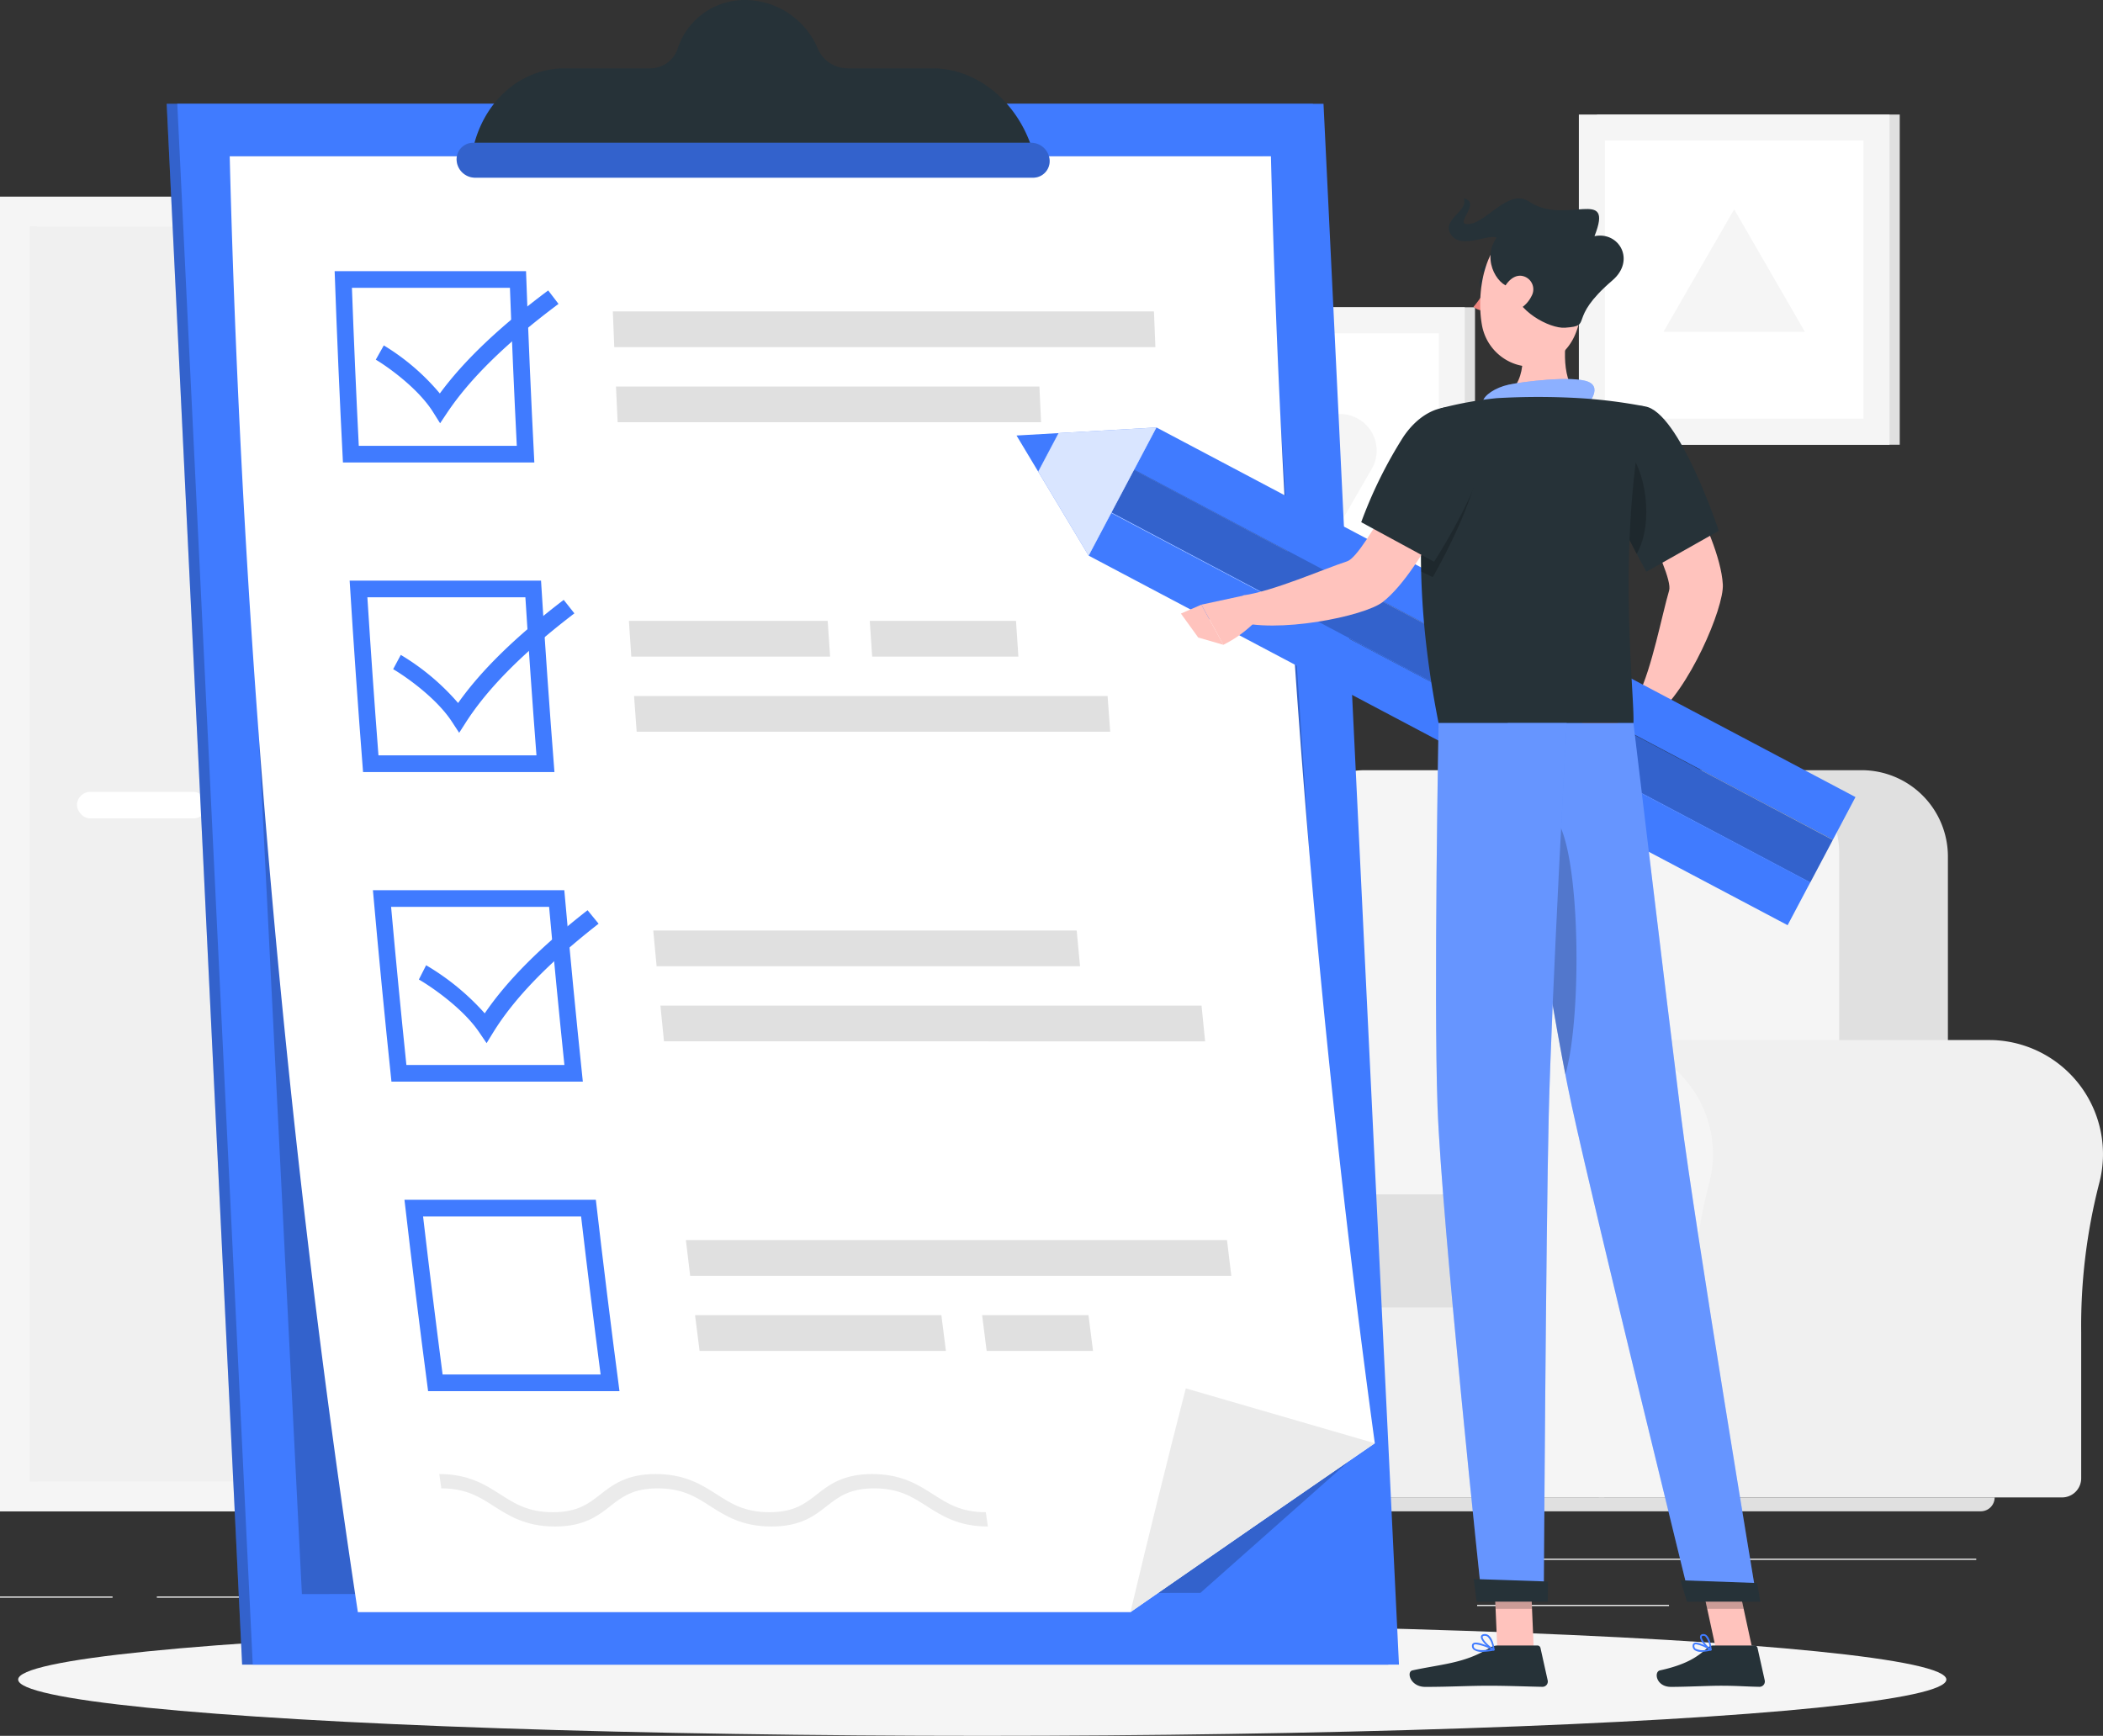 <svg id="Camada_1" data-name="Camada 1" xmlns="http://www.w3.org/2000/svg" viewBox="0 0 451.359 372.609"><rect x="0" y="0" width="451.359" height="372.609" fill="#333333" stroke="none"/><defs><style>.cls-1{fill:#ebebeb;}.cls-2{fill:#f0f0f0;}.cls-3{fill:#f5f5f5;}.cls-10,.cls-12,.cls-14,.cls-4{fill:#fff;}.cls-5{fill:#e0e0e0;}.cls-6{fill:#407bff;}.cls-10,.cls-12,.cls-14,.cls-7{isolation:isolate;}.cls-14,.cls-7{opacity:0.2;}.cls-8{fill:#263238;}.cls-9{fill:#ffc3bd;}.cls-10{opacity:0.4;}.cls-11{fill:#b55b52;}.cls-12{opacity:0.8;}.cls-13{fill:#ed847e;}</style></defs><g id="Background_Complete" data-name="Background Complete"><rect class="cls-1" x="327.144" y="334.574" width="97.011" height="0.267"/><rect class="cls-1" x="270.938" y="331.678" width="26.56" height="0.267"/><rect class="cls-1" x="317.032" y="344.484" width="41.18" height="0.267"/><rect class="cls-1" x="0" y="342.691" width="24.159" height="0.267"/><rect class="cls-1" x="33.661" y="342.691" width="28.696" height="0.267"/><rect class="cls-1" x="134.309" y="338.185" width="49.986" height="0.267"/><rect class="cls-2" x="0" y="42.226" width="127.591" height="282.184"/><rect class="cls-3" y="42.226" width="121.544" height="282.184"/><rect class="cls-2" x="6.403" y="48.63" width="108.738" height="269.377"/><rect class="cls-4" x="16.52" y="169.981" width="27.866" height="5.692" rx="2.846"/><rect class="cls-2" x="6.403" y="48.63" width="1.661" height="269.377"/><rect class="cls-2" x="187.364" y="236.674" width="18.996" height="82.386"/><rect class="cls-2" x="109.031" y="319.06" width="93.682" height="5.22"/><rect class="cls-3" x="105.383" y="236.674" width="81.981" height="82.386"/><rect class="cls-2" x="112.852" y="246.814" width="67.043" height="27.02"/><rect class="cls-2" x="112.852" y="281.899" width="67.043" height="27.02"/><path class="cls-3" d="M177.933,249.092h-15.053a1.853,1.853,0,0,1-1.853-1.853h0a1.853,1.853,0,0,1,1.853-1.853h15.053a1.853,1.853,0,0,1,1.853,1.853h0A1.853,1.853,0,0,1,177.933,249.092Z" transform="translate(-24.033)"/><path class="cls-3" d="M177.933,284.177h-15.053a1.853,1.853,0,0,1-1.853-1.853h0a1.853,1.853,0,0,1,1.853-1.853h15.053a1.853,1.853,0,0,1,1.853,1.853h0A1.853,1.853,0,0,1,177.933,284.177Z" transform="translate(-24.033)"/><path class="cls-3" d="M176.654,189.43h0a1.406,1.406,0,0,1,1.406,1.406v42.81a1.406,1.406,0,0,1-1.406,1.406h0a1.406,1.406,0,0,1-1.406-1.406V190.837A1.406,1.406,0,0,1,176.654,189.43Z" transform="translate(-24.033)"/><rect class="cls-2" x="139.441" y="233.392" width="26.36" height="3.321"/><path class="cls-2" d="M183.957,186.635h0a.703.703,0,0,1,.703.703v21.405a.703.703,0,0,1-.703.703h0a.703.703,0,0,1-.703-.703v-21.405A.703.703,0,0,1,183.957,186.635Z" transform="translate(-24.033)"/><path class="cls-2" d="M156.159,194.743s.521-20.148,20.495-20.148,20.495,20.148,20.495,20.148Z" transform="translate(-24.033)"/><path class="cls-2" d="M329.098,223.246v.007c.569-0,1.141.012,1.718.051a24.496,24.496,0,0,1,21.929,30.797,122.591,122.591,0,0,0-3.839,31.897v31.319a4.112,4.112,0,0,1-4.112,4.112H245.381V223.246Z" transform="translate(-24.033)"/><path class="cls-3" d="M220.895,247.732a24.487,24.487,0,1,1,48.133,6.37,122.59,122.59,0,0,0-3.839,31.897V317.318a4.112,4.112,0,0,1-4.112,4.112H229.685a4.112,4.112,0,0,1-4.112-4.112h0V284.16a111.793,111.793,0,0,0-3.792-29.884A24.46,24.46,0,0,1,220.895,247.732Z" transform="translate(-24.033)"/><rect class="cls-2" x="255.088" y="261.817" width="89.232" height="59.613"/><path class="cls-5" d="M442.104,275.294H322.67V183.858a18.532,18.532,0,0,1,18.532-18.532h82.37a18.532,18.532,0,0,1,18.532,18.532h0v91.436h0Z" transform="translate(-24.033)"/><path class="cls-3" d="M418.772,275.294H299.338V182.965a17.639,17.639,0,0,1,17.639-17.639h84.156a17.639,17.639,0,0,1,17.639,17.639v92.329h-0Z" transform="translate(-24.033)"/><path class="cls-5" d="M362.513,280.651H280.266a5.378,5.378,0,0,1-5.378-5.378V261.752a5.378,5.378,0,0,1,5.378-5.378h82.247a1.606,1.606,0,0,1,1.606,1.606v21.064a1.606,1.606,0,0,1-1.606,1.606Z" transform="translate(-24.033)"/><path class="cls-2" d="M450.903,223.246v.007c.569-0,1.141.012,1.718.051a24.496,24.496,0,0,1,21.929,30.797A122.59,122.59,0,0,0,470.711,285.999v31.319a4.112,4.112,0,0,1-4.112,4.112H367.186V223.246Z" transform="translate(-24.033)"/><path class="cls-3" d="M342.7,247.732a24.487,24.487,0,1,1,48.133,6.37,122.59,122.59,0,0,0-3.839,31.897V317.318a4.112,4.112,0,0,1-4.112,4.112H351.49a4.112,4.112,0,0,1-4.112-4.112V284.16a111.791,111.791,0,0,0-3.792-29.884A24.459,24.459,0,0,1,342.7,247.732Z" transform="translate(-24.033)"/><path class="cls-5" d="M449.156,324.41H247.128a2.981,2.981,0,0,1-2.981-2.981H452.137A2.981,2.981,0,0,1,449.156,324.41Z" transform="translate(-24.033)"/><rect class="cls-5" x="342.753" y="24.587" width="64.982" height="70.878"/><rect class="cls-3" x="338.866" y="24.587" width="66.673" height="70.878"/><rect class="cls-4" x="344.451" y="30.172" width="55.502" height="59.707"/><polygon class="cls-3" points="372.202 44.932 387.381 71.223 357.023 71.223 372.202 44.932"/><rect class="cls-5" x="251.593" y="65.96" width="64.982" height="70.878"/><rect class="cls-3" x="247.706" y="65.96" width="66.673" height="70.878"/><rect class="cls-4" x="253.291" y="71.546" width="55.502" height="59.707"/><path class="cls-3" d="M298.283,112.046l-6.584-11.404A7.843,7.843,0,0,1,298.491,88.878h13.168a7.843,7.843,0,0,1,6.792,11.764l-6.584,11.404a7.843,7.843,0,0,1-13.584,0Z" transform="translate(-24.033)"/></g><g id="Shadow"><ellipse id="_Path_" data-name=" Path " class="cls-3" cx="210.818" cy="360.524" rx="206.921" ry="12.084"/></g><g id="Checklist"><polygon class="cls-6" points="281.783 22.281 35.773 22.281 51.968 357.322 297.979 357.322 281.783 22.281"/><polygon class="cls-7" points="281.783 22.281 35.773 22.281 51.968 357.322 297.979 357.322 281.783 22.281"/><polygon class="cls-6" points="284.061 22.281 38.05 22.281 54.245 357.322 300.256 357.322 284.061 22.281"/><polygon class="cls-7" points="271.069 33.551 49.299 33.551 64.794 342.18 257.636 341.923 289.682 313.51 271.069 33.551"/><path class="cls-4" d="M296.805,33.548a2513.361,2513.361,0,0,0,22.3,276.252q-26.359,18.133-52.453,36.255H100.84A2517.473,2517.473,0,0,1,73.332,33.548Z" transform="translate(-24.033)"/><path class="cls-1" d="M319.105,309.8q-26.359,18.133-52.453,36.255,5.709-24.007,11.882-48.034Q298.806,303.912,319.105,309.8Z" transform="translate(-24.033)"/><path class="cls-6" d="M133.479,61.784q.62,16.953,1.471,33.912h-33.913q-.852-16.96-1.471-33.912h33.913m3.454-3.576q-20.538-.001-41.077,0Q96.577,78.734,97.637,99.273h41.077q-1.06-20.538-1.781-41.065Z" transform="translate(-24.033)"/><path class="cls-5" d="M272.01,74.513H155.871q-.16-3.832-.308-7.663,58.07-.001,116.14,0Q271.851,70.683,272.01,74.513Z" transform="translate(-24.033)"/><path class="cls-5" d="M247.474,90.627q-45.44.001-90.88,0-.185-3.832-.357-7.665h90.88Q247.29,86.794,247.474,90.627Z" transform="translate(-24.033)"/><path class="cls-6" d="M136.794,128.208q1.073,16.966,2.378,33.935H105.259q-1.305-16.969-2.378-33.935,16.956-.001,33.913,0m3.358-3.578H99.075q1.27,20.542,2.879,41.092,20.538.001,41.076,0-1.609-20.548-2.879-41.092Z" transform="translate(-24.033)"/><path class="cls-5" d="M202.192,140.947H159.526q-.262-3.834-.512-7.669h42.666Q201.93,137.113,202.192,140.947Z" transform="translate(-24.033)"/><path class="cls-5" d="M242.606,140.947H211.222q-.262-3.834-.513-7.669h31.384Q242.343,137.113,242.606,140.947Z" transform="translate(-24.033)"/><path class="cls-5" d="M262.311,157.07H160.68q-.287-3.834-.562-7.669H261.749Q262.024,153.235,262.311,157.07Z" transform="translate(-24.033)"/><path class="cls-6" d="M141.885,194.666q1.527,16.969,3.284,33.937-16.957.001-33.913,0-1.758-16.968-3.284-33.937h33.913m3.262-3.579H104.071q1.819,20.548,3.977,41.095H149.124q-2.159-20.547-3.977-41.095Z" transform="translate(-24.033)"/><path class="cls-5" d="M281.915,215.862H165.775q.378,3.835.767,7.669H282.682Q282.293,219.696,281.915,215.862Z" transform="translate(-24.033)"/><path class="cls-5" d="M255.12,199.738q-45.44.001-90.88,0,.353,3.834.717,7.669,45.44-.001,90.88,0Q255.472,203.572,255.12,199.738Z" transform="translate(-24.033)"/><path class="cls-6" d="M148.751,261.12q1.98,16.964,4.19,33.923h-33.913q-2.211-16.959-4.19-33.923,16.957-.001,33.913,0m3.167-3.578H110.841q2.367,20.543,5.074,41.078H156.991q-2.707-20.533-5.074-41.078Z" transform="translate(-24.033)"/><path class="cls-5" d="M288.303,273.857q-58.07-.001-116.14,0-.467-3.832-.922-7.667H287.381Q287.836,270.024,288.303,273.857Z" transform="translate(-24.033)"/><path class="cls-5" d="M227.048,289.974h-52.869q-.492-3.832-.971-7.666h52.869Q226.556,286.14,227.048,289.974Z" transform="translate(-24.033)"/><path class="cls-5" d="M258.622,289.974h-22.829q-.492-3.832-.971-7.666h22.829Q258.131,286.14,258.622,289.974Z" transform="translate(-24.033)"/><path class="cls-6" d="M118.491,90.856q-.753-1.198-1.504-2.396c-3.281-5.225-9.991-9.895-12.299-11.254q.859-1.531,1.719-3.062a48.411,48.411,0,0,1,12.026,10.319c5.165-7.04,12.797-14.301,23.256-22.12q1.106,1.445,2.214,2.891c-11.168,8.353-18.981,16.01-23.908,23.371Q119.243,89.731,118.491,90.856Z" transform="translate(-24.033)"/><path class="cls-6" d="M122.583,157.299q-.786-1.198-1.568-2.397c-3.417-5.229-10.254-9.903-12.601-11.261q.818-1.532,1.638-3.064a50.333,50.333,0,0,1,12.303,10.326c4.975-7.045,12.415-14.305,22.664-22.135q1.146,1.445,2.292,2.893c-10.941,8.368-18.555,16.017-23.283,23.385Q123.305,156.173,122.583,157.299Z" transform="translate(-24.033)"/><path class="cls-6" d="M128.468,223.919q-.816-1.198-1.632-2.397c-3.557-5.228-10.521-9.9-12.902-11.262q.777-1.532,1.556-3.065a52.443,52.443,0,0,1,12.579,10.327c4.789-7.044,12.032-14.307,22.071-22.138q1.183,1.447,2.369,2.894c-10.718,8.366-18.126,16.022-22.656,23.388Q129.159,222.793,128.468,223.919Z" transform="translate(-24.033)"/><path class="cls-1" d="M236.054,327.675c-6.297-.003-9.927-2.327-13.126-4.377-3.06-1.965-5.948-3.812-11.267-3.815-5.32 0-7.687,1.852-10.191,3.815-2.617,2.05-5.583,4.381-11.877,4.377-6.293-.003-9.928-2.327-13.124-4.377-3.061-1.965-5.944-3.812-11.266-3.815-5.32 0-7.687,1.852-10.189,3.815-2.617,2.05-5.582,4.381-11.875,4.377-6.296-.003-9.924-2.327-13.124-4.377-3.061-1.965-5.948-3.812-11.265-3.815q-.216-1.536-.429-3.072c6.294.003,9.915,2.323,13.112,4.377,3.057,1.959,5.947,3.818,11.267,3.815,5.318.003,7.68-1.855,10.187-3.815,2.619-2.051,5.59-4.376,11.886-4.377,6.293.003,9.911,2.323,13.113,4.377,3.055,1.959,5.95,3.818,11.267,3.815,5.32.003,7.681-1.855,10.19-3.815,2.618-2.051,5.593-4.376,11.888-4.377,6.294.003,9.915,2.323,13.114,4.377,3.056,1.959,5.948,3.818,11.269,3.815Q235.833,326.139,236.054,327.675Z" transform="translate(-24.033)"/><path class="cls-8" d="M245.082,30.572C241.482,21.008,233.147,14.667,224.174,14.667H205.91a6.949,6.949,0,0,1-6.354-4.221A17.044,17.044,0,0,0,184.011.001a15.119,15.119,0,0,0-14.536,10.445,6.168,6.168,0,0,1-5.945,4.221H145.266c-8.973,0-16.695,6.341-19.371,15.905l-1.069,3.82H246.52Z" transform="translate(-24.033)"/><path class="cls-6" d="M245.74,38.143H125.97a3.99,3.99,0,0,1-3.932-3.75h0a3.55,3.55,0,0,1,3.344-3.745q.112-.006.225-.006H245.378a3.99,3.99,0,0,1,3.932,3.75h0a3.55,3.55,0,0,1-3.344,3.745Q245.853,38.143,245.74,38.143Z" transform="translate(-24.033)"/><path class="cls-7" d="M245.74,38.143H125.97a3.99,3.99,0,0,1-3.932-3.75h0a3.55,3.55,0,0,1,3.344-3.745q.112-.006.225-.006H245.378a3.99,3.99,0,0,1,3.932,3.75h0a3.55,3.55,0,0,1-3.344,3.745Q245.853,38.143,245.74,38.143Z" transform="translate(-24.033)"/></g><g id="Character"><polygon class="cls-9" points="329.189 354.115 321.37 354.115 320.591 336.008 328.411 336.008 329.189 354.115"/><polygon class="cls-9" points="376.137 354.115 368.317 354.115 364.388 336.008 372.206 336.008 376.137 354.115"/><path class="cls-8" d="M391.795,353.21h8.784a.682.682,0,0,1,.666.534l1.545,6.95a1.15,1.15,0,0,1-1.145,1.39c-3.067-.053-4.557-.233-8.42-.233-2.377,0-7.273.247-10.555.247-3.21,0-3.711-3.245-2.367-3.539,6.025-1.318,8.294-3.135,10.223-4.869A1.897,1.897,0,0,1,391.795,353.21Z" transform="translate(-24.033)"/><path class="cls-8" d="M345.455,353.21h8.539a.682.682,0,0,1,.666.534l1.545,6.95a1.138,1.138,0,0,1-1.125,1.391c-3.08-.052-7.531-.233-11.403-.233-4.527,0-8.436.247-13.745.247-3.21,0-4.101-3.245-2.757-3.539,6.117-1.338,11.111-1.482,16.397-4.741A3.62,3.62,0,0,1,345.455,353.21Z" transform="translate(-24.033)"/><path class="cls-9" d="M360.736,68.839c-1.121,5.72-1.678,12.81,2.324,16.627,0,0-2.299,5.803-12.928,5.803-9.713,0-4.85-5.802-4.85-5.802,6.379-1.523,6.046-9.412,4.935-13.856Z" transform="translate(-24.033)"/><path class="cls-6" d="M342.272,86.264c.222-1.423,2.712-3.068,5.558-3.691s13.74-2.001,17.075-.623-.578,5.459-.578,5.459Z" transform="translate(-24.033)"/><path class="cls-10" d="M342.272,86.264c.222-1.423,2.712-3.068,5.558-3.691s13.74-2.001,17.075-.623-.578,5.459-.578,5.459Z" transform="translate(-24.033)"/><polygon class="cls-7" points="320.594 336.012 320.993 345.346 328.815 345.346 328.415 336.012 320.594 336.012"/><polygon class="cls-7" points="372.209 336.012 364.387 336.012 366.416 345.346 374.239 345.346 372.209 336.012"/><path class="cls-9" d="M379.299,92.509l-9.422,6.316s13.533,24.061,12.397,27.917c-1.546,5.248-3.704,16.729-6.637,22.552.381,1.255,2.334,4.127,3.422,4.625,7.451-5.684,15.022-23.497,14.738-28.464C393.149,114.133,379.299,92.509,379.299,92.509Z" transform="translate(-24.033)"/><path class="cls-11" d="M375.638,149.295l-7.438-.576,3.913,8.231s6.519.288,7.609-4.695Z" transform="translate(-24.033)"/><polygon class="cls-6" points="388.531 189.422 387.899 190.602 383.669 198.598 233.648 119.268 238.494 110.094 388.531 189.422"/><polygon class="cls-6" points="398.235 171.095 395.138 176.949 393.386 180.254 243.35 100.927 248.196 91.753 398.235 171.095"/><rect class="cls-6" x="334.786" y="60.319" width="10.374" height="169.716" transform="translate(28.533 377.673) rotate(-62.095)"/><rect class="cls-7" x="334.786" y="60.316" width="10.374" height="169.717" transform="matrix(0.468, -0.884, 0.884, 0.468, 28.535, 377.673)"/><polygon class="cls-6" points="227.181 92.969 222.816 101.224 233.646 119.273 248.196 91.757 227.181 92.969"/><polygon class="cls-12" points="227.181 92.969 222.816 101.224 233.646 119.273 248.196 91.757 227.181 92.969"/><polygon class="cls-6" points="218.174 93.487 222.816 101.224 227.181 92.969 218.174 93.487"/><polygon class="cls-11" points="338.121 152.467 342.031 159.747 348.081 156.949 344.167 148.719 338.121 152.467"/><path class="cls-8" d="M377.06,87.234c7.398,1.076,15.87,26.711,15.87,26.711l-15.538,8.776s-6.843-12.192-10.218-21.246C363.639,91.988,369.125,86.079,377.06,87.234Z" transform="translate(-24.033)"/><path class="cls-7" d="M372.756,96.018c-3.362-3.074-1.302,10.085.299,18.505.822,1.643,1.601,3.138,2.263,4.386C379.063,112.293,377.388,100.255,372.756,96.018Z" transform="translate(-24.033)"/><path class="cls-8" d="M333.254,87.637s-9.229,23.612-.463,67.584h41.822c.288-6.42-3.746-37.738,2.446-67.987a109.079,109.079,0,0,0-14-1.768,153.534,153.534,0,0,0-17.778.001A78.485,78.485,0,0,0,333.254,87.637Z" transform="translate(-24.033)"/><path class="cls-9" d="M339.697,98.612l-10.546-4.177S317.01,119.228,313.19,120.479c-5.199,1.703-15.879,6.438-22.338,7.325-.817,1.026-2.075,4.263-1.868,5.442,8.907,2.913,27.872-.955,31.801-4.006C329.743,122.284,339.697,98.612,339.697,98.612Z" transform="translate(-24.033)"/><path class="cls-7" d="M340.879,95.794c-1.74-4.013-5.069-5.688-8.58-5.102-1.345,4.92-3.618,15.731-3.244,32.006l2.487,1.195S343.856,102.656,340.879,95.794Z" transform="translate(-24.033)"/><path class="cls-8" d="M342.539,92.987c2.635,6.996-10.715,27.597-10.715,27.597l-15.638-8.493a95.415,95.415,0,0,1,9.036-18.305C330.757,85.542,339.647,85.31,342.539,92.987Z" transform="translate(-24.033)"/><path class="cls-9" d="M291.194,127.782l-9.315,2.015,4.721,8.612a25.697,25.697,0,0,0,6.987-5.097Z" transform="translate(-24.033)"/><polygon class="cls-9" points="253.456 131.707 257.171 136.849 262.566 138.409 257.846 129.797 253.456 131.707"/><ellipse class="cls-8" cx="342.303" cy="60.568" rx="1.142" ry="0.746" transform="translate(238.096 398.816) rotate(-86.7)"/><path class="cls-13" d="M343.603,60.661a22.576,22.576,0,0,1-3.318,5.212,3.635,3.635,0,0,0,2.975.738Z" transform="translate(-24.033)"/><path class="cls-8" d="M342.241,58.427a.361.361,0,0,1-.156-.057.37.37,0,0,1-.11-.511l.001-.001a3.676,3.676,0,0,1,2.893-1.749.371.371,0,0,1,.005.741h0a2.935,2.935,0,0,0-2.276,1.41A.37.37,0,0,1,342.241,58.427Z" transform="translate(-24.033)"/><path class="cls-9" d="M364.262,60.059c-.921,7.705-1.068,12.262-5.203,16.006-6.219,5.631-15.56,1.54-16.96-6.285-1.26-7.043.457-18.461,8.204-21.102A10.584,10.584,0,0,1,364.262,60.059Z" transform="translate(-24.033)"/><path class="cls-8" d="M348.735,61.57c-2.699.534-7.01-5.46-3.495-10.554-1.782-.889-7.592,2.609-9.786-.652s3.883-5.01,2.727-7.767c4.121.845-2.668,5.985,1.245,5.483s8.433-7.742,12.851-4.771c7.737,5.203,18.276-3.468,13.975,7.382,5.277-1.067,8.882,5.173,3.857,9.486-10.016,8.598-3.857,9.723-10.198,10.168C356.684,70.571,349.293,66.757,348.735,61.57Z" transform="translate(-24.033)"/><path class="cls-9" d="M352.739,63.557a6.518,6.518,0,0,1-3.726,3.299c-2.165.729-3.367-1.179-2.864-3.285.452-1.895,2.124-4.559,4.345-4.375a2.927,2.927,0,0,1,2.245,4.361Z" transform="translate(-24.033)"/><path class="cls-6" d="M347.627,155.221s8.874,59.756,13.745,82.142c5.335,24.515,25.433,106.176,25.433,106.176h14.321s-13.253-79.681-16.297-103.953c-3.304-26.343-10.216-84.364-10.216-84.364Z" transform="translate(-24.033)"/><path class="cls-14" d="M347.627,155.221s8.874,59.756,13.745,82.142c5.335,24.515,25.433,106.176,25.433,106.176h14.321s-13.253-79.681-16.297-103.953c-3.304-26.343-10.216-84.364-10.216-84.364Z" transform="translate(-24.033)"/><path class="cls-7" d="M358.166,176.112c-.659-.936-1.263-1.257-1.819-1.097-.038.011-.076.026-.114.041a1.406,1.406,0,0,0-.35.208,2.347,2.347,0,0,0-.307.311q-.086.101-.169.218-.116.162-.229.353a8.155,8.155,0,0,0-.48.973q-.125.297-.245.629c-.096.264-.189.545-.281.838q-.182.589-.354,1.249-.044.17-.088.345-.089.36-.176.737-.071.313-.141.636-.136.633-.264,1.305-.136.714-.263,1.465-.045.263-.088.529-.157.961-.3,1.961h0l.001.004c2.369,14.876,5.186,31.928,7.502,43.827q.169-.578.326-1.222a55.996,55.996,0,0,0,1.07-6.029C363.378,208.056,362.444,182.226,358.166,176.112Z" transform="translate(-24.033)"/><path class="cls-6" d="M332.791,155.221s-1.077,58.462-.226,82.307c.885,24.802,9.548,106.011,9.548,106.011H355.358s.486-79.76,1.075-104.118c.642-26.555,3.849-84.2,3.849-84.2Z" transform="translate(-24.033)"/><path class="cls-14" d="M332.791,155.221s-1.077,58.462-.226,82.307c.885,24.802,9.548,106.011,9.548,106.011H355.358s.486-79.76,1.075-104.118c.642-26.555,3.849-84.2,3.849-84.2Z" transform="translate(-24.033)"/><path class="cls-8" d="M356.232,339.48c.061,0,0,4.328,0,4.328H340.964l-.642-4.862Z" transform="translate(-24.033)"/><path class="cls-8" d="M401.126,339.806c.061,0,.713,4.002.713,4.002H386.099l-1.393-4.595Z" transform="translate(-24.033)"/><path class="cls-6" d="M389.209,354.575a2.372,2.372,0,0,1-1.505-.398,1.114,1.114,0,0,1-.383-.979.588.588,0,0,1,.317-.524c.856-.443,3.386,1.105,3.672,1.283a.189.189,0,0,1,.085.188.186.186,0,0,1-.14.149A9.178,9.178,0,0,1,389.209,354.575Zm-1.162-1.618a.531.531,0,0,0-.24.046.225.225,0,0,0-.116.217.754.754,0,0,0,.251.673,3.758,3.758,0,0,0,2.776.14A7.48,7.48,0,0,0,388.047,352.957Z" transform="translate(-24.033)"/><path class="cls-6" d="M391.211,354.3a.19.19,0,0,1-.088-.022c-.809-.44-2.373-2.153-2.208-3.025a.603.603,0,0,1,.59-.485,1.007,1.007,0,0,1,.789.237c.909.742,1.095,2.999,1.102,3.095a.186.186,0,0,1-.173.199l-.012 0Zm-1.578-3.17c-.027,0-.055.003-.084.006-.241.029-.262.14-.271.187-.098.515.898,1.81,1.703,2.42a4.458,4.458,0,0,0-.923-2.451.657.657,0,0,0-.425-.162Z" transform="translate(-24.033)"/><path class="cls-6" d="M342.203,354.576a2.961,2.961,0,0,1-1.9-.48,1.037,1.037,0,0,1-.346-.901.586.586,0,0,1,.305-.492c.948-.534,4.092,1.063,4.448,1.247a.186.186,0,0,1-.049.347A13.3,13.3,0,0,1,342.203,354.576Zm-1.415-1.619a.729.729,0,0,0-.346.068.222.222,0,0,0-.116.198.679.679,0,0,0,.224.596c.481.427,1.768.499,3.494.213A10.213,10.213,0,0,0,340.788,352.957Z" transform="translate(-24.033)"/><path class="cls-6" d="M344.625,354.3a.198.198,0,0,1-.076-.016c-.943-.424-2.813-2.114-2.67-2.999.033-.207.181-.466.689-.517a1.332,1.332,0,0,1,1.027.317c.995.817,1.205,2.923,1.214,3.012a.187.187,0,0,1-.077.168A.182.182,0,0,1,344.625,354.3Zm-1.908-3.17c-.036,0-.074.003-.111.006-.333.035-.354.165-.362.208-.085.531,1.185,1.859,2.148,2.438a4.342,4.342,0,0,0-1.032-2.41.983.983,0,0,0-.643-.242Z" transform="translate(-24.033)"/></g></svg>